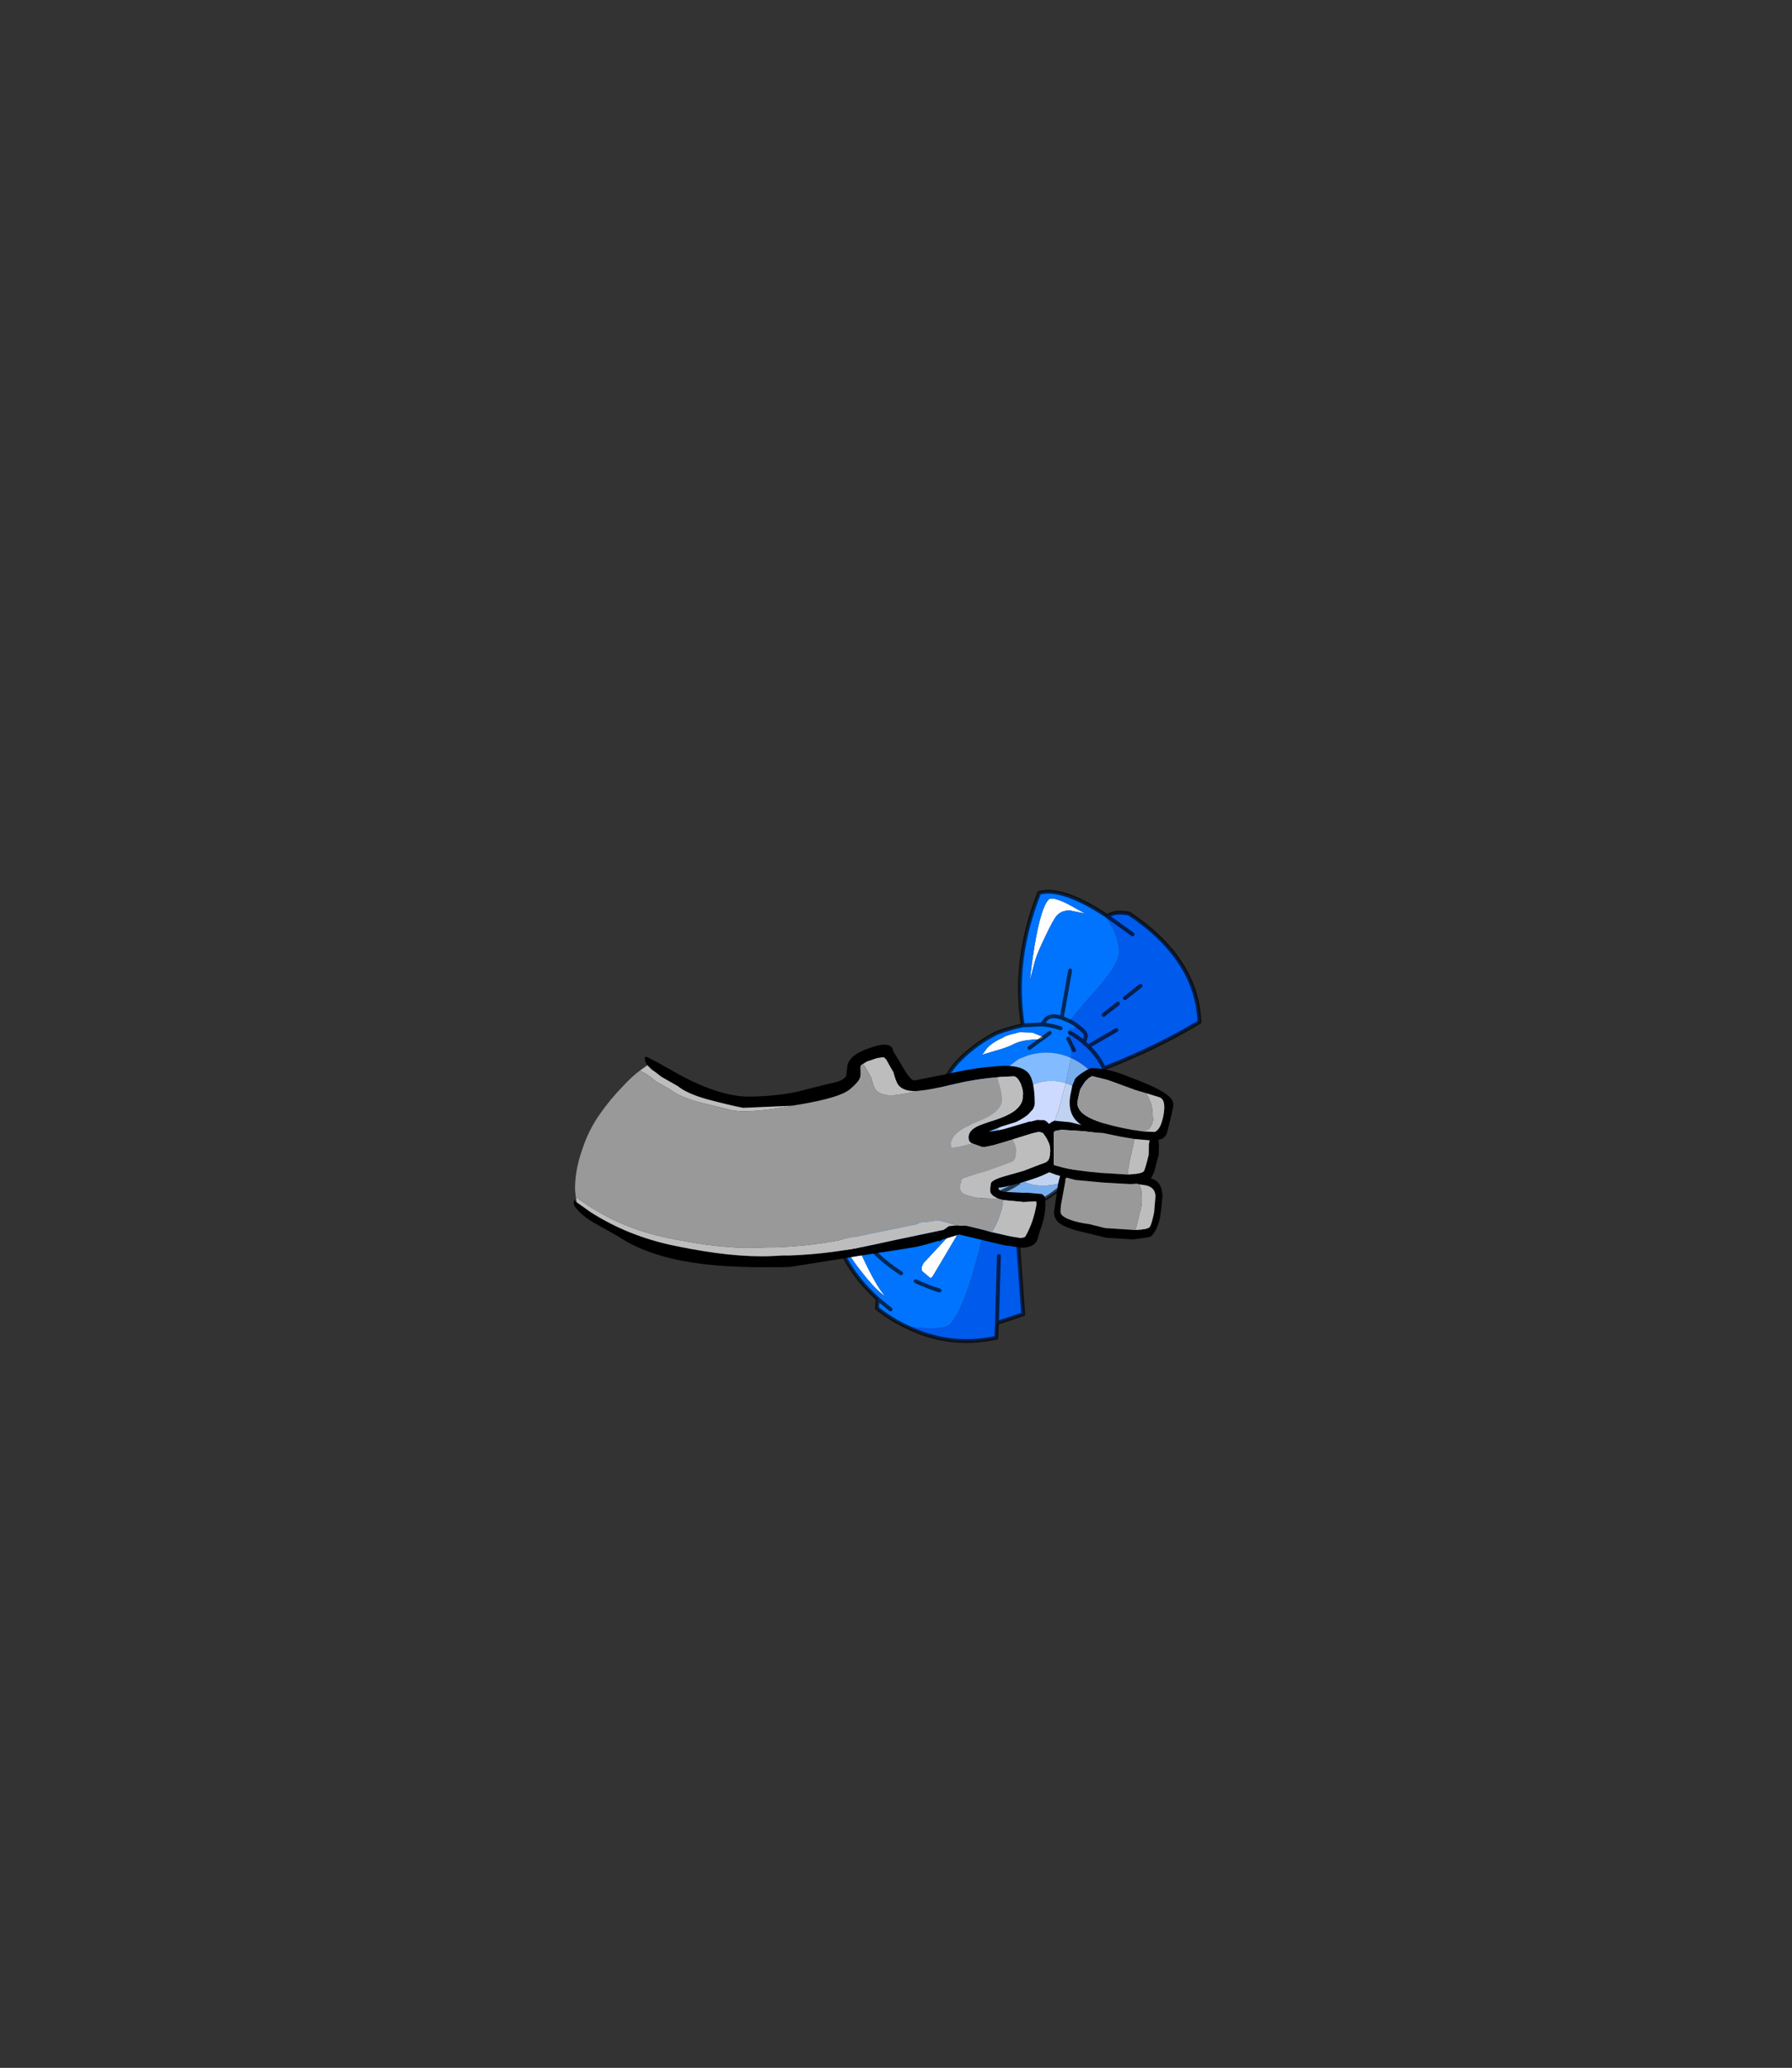 <?xml version="1.0" encoding="UTF-8" standalone="no"?>
<svg xmlns:xlink="http://www.w3.org/1999/xlink" height="531.5px" width="460.6px" xmlns="http://www.w3.org/2000/svg">
  <rect width="100%" height="100%" fill="#333333" stroke="none"/>
  <g transform="matrix(1.0, 0.0, 0.0, 1.0, 193.65, 334.05)">
    <use height="116.5" transform="matrix(1.0, 0.0, 0.0, 1.0, -46.2, -105.35)" width="161.35" xlink:href="#shape0"/>
  </g>
  <defs>
    <g id="shape0" transform="matrix(1.0, 0.0, 0.0, 1.0, 46.2, 105.35)">
      <path d="M61.25 -26.65 L62.6 -27.2 61.5 -26.4 61.25 -26.65" fill="#ffdf82" fill-rule="evenodd" stroke="none"/>
      <path d="M60.95 -26.9 L61.2 -26.65 61.25 -26.65 60.5 -26.35 60.7 -26.55 60.95 -26.9" fill="#ffbb33" fill-rule="evenodd" stroke="none"/>
      <path d="M53.35 -33.95 L55.45 -28.9 Q54.55 -28.45 54.4 -28.25 L54.3 -26.95 54.2 -25.1 51.85 -26.15 Q50.3 -26.95 49.6 -27.55 48.4 -28.6 48.85 -29.1 49.4 -29.65 50.65 -29.85 L52.55 -30.15 Q48.75 -38.7 48.15 -42.45 46.9 -51.1 52.45 -58.8 L52.55 -58.85 Q49.05 -53.9 49.8 -46.2 50.35 -40.75 52.1 -36.75 L53.35 -33.95 52.9 -30.1 53.35 -33.95 M71.05 -82.05 Q71.5 -86.3 72.25 -90.9 73.9 -100.75 75.85 -102.8 76.65 -103.75 80.8 -101.7 L85.05 -99.35 85.15 -99.25 81.3 -100.05 Q79.25 -100.05 78.0 -98.75 77.1 -97.75 75.05 -93.4 73.0 -89.2 72.4 -87.15 L71.05 -82.05 M74.7 -67.45 L73.9 -66.9 72.05 -66.85 Q68.85 -66.65 67.05 -65.75 65.15 -64.75 62.1 -63.95 L58.8 -62.95 60.05 -64.65 Q60.8 -65.5 62.2 -66.35 L63.15 -66.9 64.05 -67.3 64.7 -67.7 65.7 -68.05 68.4 -68.75 71.7 -68.65 74.7 -67.45 M53.2 -19.6 L55.05 -21.1 46.05 -5.95 45.55 -5.5 43.4 -7.3 Q42.9 -8.2 43.85 -9.55 L45.3 -11.1 49.9 -16.05 50.05 -16.2 51.35 -17.85 53.2 -19.6 M35.1 -25.9 L38.25 -26.65 41.05 -27.6 44.15 -27.5 Q42.7 -26.55 36.5 -24.0 30.55 -21.6 30.4 -21.4 30.2 -21.3 31.05 -19.45 31.7 -17.75 32.1 -17.35 L31.9 -17.4 29.4 -18.5 Q27.35 -19.05 26.35 -17.95 25.25 -16.8 28.8 -9.4 32.25 -2.3 34.15 -0.65 L32.75 -1.7 Q30.5 -3.65 27.8 -7.15 25.55 -10.0 24.65 -11.6 23.6 -13.3 22.25 -17.2 21.35 -19.7 21.25 -20.75 23.3 -22.2 26.1 -23.15 L31.6 -25.0 35.1 -25.9" fill="#ffffff" fill-rule="evenodd" stroke="none"/>
      <path d="M31.95 -0.2 Q21.85 -9.2 19.1 -23.25 19.8 -24.7 22.7 -25.3 36.45 -26.8 49.15 -33.15 46.25 -38.35 46.35 -44.9 46.45 -54.25 52.35 -61.0 55.65 -64.5 60.05 -67.2 L62.3 -68.45 Q64.4 -69.3 67.65 -70.15 L69.25 -70.5 Q66.55 -87.15 73.45 -104.55 78.95 -106.15 89.6 -99.45 L91.2 -97.45 Q94.05 -93.25 93.95 -89.15 93.95 -86.35 88.5 -80.1 83.3 -74.25 81.25 -71.6 L82.4 -70.95 82.8 -70.7 82.85 -70.55 Q82.95 -70.2 82.5 -69.7 L82.0 -69.65 Q81.5 -69.85 80.75 -69.0 81.35 -67.4 81.55 -65.8 L80.9 -67.1 81.55 -65.8 81.75 -63.05 81.65 -62.1 Q76.4 -64.5 70.6 -62.8 L68.15 -61.85 Q63.85 -58.7 61.8 -56.5 55.55 -49.75 55.65 -40.25 55.8 -31.6 60.95 -26.9 L60.7 -26.55 60.5 -26.35 Q58.9 -24.95 55.05 -23.65 L53.1 -23.15 54.5 -22.65 57.55 -22.35 60.15 -22.6 Q59.35 -17.15 56.95 -8.75 53.65 3.0 50.55 6.3 49.1 7.85 41.85 7.15 L39.05 6.8 Q35.3 5.0 31.75 2.2 L31.95 -0.2 35.25 2.5 31.95 -0.2 M53.35 -33.95 L52.1 -36.75 Q50.35 -40.75 49.8 -46.2 49.05 -53.9 52.55 -58.85 L52.45 -58.8 Q46.9 -51.1 48.15 -42.45 48.75 -38.7 52.55 -30.15 L50.65 -29.85 Q49.4 -29.65 48.85 -29.1 48.4 -28.6 49.6 -27.55 50.3 -26.95 51.85 -26.15 L54.2 -25.1 54.3 -26.95 54.4 -28.25 Q54.55 -28.45 55.45 -28.9 L53.35 -33.95 M51.25 -30.25 L49.85 -32.0 49.15 -33.15 49.85 -32.0 51.25 -30.25 M71.05 -82.05 L72.4 -87.15 Q73.0 -89.2 75.05 -93.4 77.1 -97.75 78.0 -98.75 79.25 -100.05 81.3 -100.05 L85.15 -99.25 85.05 -99.35 80.8 -101.7 Q76.65 -103.75 75.85 -102.8 73.9 -100.75 72.25 -90.9 71.5 -86.3 71.05 -82.05 M81.4 -84.6 L79.25 -72.45 Q76.4 -73.4 75.15 -72.05 L74.2 -70.75 69.25 -70.5 74.2 -70.75 75.15 -72.05 Q76.4 -73.4 79.25 -72.45 L81.4 -84.6 M73.9 -66.9 L74.7 -67.45 76.15 -68.55 74.7 -67.45 71.7 -68.65 68.4 -68.75 65.7 -68.05 64.7 -67.7 64.05 -67.3 63.15 -66.9 62.2 -66.35 Q60.8 -65.5 60.05 -64.65 L58.8 -62.95 62.1 -63.95 Q65.15 -64.75 67.05 -65.75 68.85 -66.65 72.05 -66.85 L73.9 -66.9 70.95 -64.7 73.9 -66.9 M79.25 -72.45 L80.0 -72.15 81.25 -71.6 80.0 -72.15 79.25 -72.45 M78.95 -69.75 Q76.65 -70.55 74.2 -70.75 76.65 -70.55 78.95 -69.75 M49.85 -32.0 L49.3 -31.75 47.7 -30.45 Q46.65 -29.25 47.25 -27.75 47.95 -26.2 49.85 -24.8 51.35 -23.85 53.1 -23.15 51.35 -23.85 49.85 -24.8 47.95 -26.2 47.25 -27.75 46.65 -29.25 47.7 -30.45 L49.3 -31.75 49.85 -32.0 M53.2 -19.6 L51.35 -17.85 50.05 -16.2 49.9 -16.05 45.3 -11.1 43.85 -9.55 Q42.9 -8.2 43.4 -7.3 L45.55 -5.5 46.05 -5.95 55.05 -21.1 53.2 -19.6 M58.05 -25.55 L60.5 -26.35 58.05 -25.55 M35.1 -25.9 L31.6 -25.0 26.1 -23.15 Q23.3 -22.2 21.25 -20.75 21.35 -19.7 22.25 -17.2 23.6 -13.3 24.65 -11.6 25.55 -10.0 27.8 -7.15 30.5 -3.65 32.75 -1.7 L34.15 -0.65 Q32.25 -2.3 28.8 -9.4 25.25 -16.8 26.35 -17.95 27.35 -19.05 29.4 -18.5 L31.9 -17.4 32.1 -17.35 Q31.7 -17.75 31.05 -19.45 30.2 -21.3 30.4 -21.4 30.55 -21.6 36.5 -24.0 42.7 -26.55 44.15 -27.5 L41.05 -27.6 38.25 -26.65 35.1 -25.9 M37.95 -6.8 Q33.85 -9.4 30.35 -13.0 33.85 -9.4 37.95 -6.8 M47.85 -15.5 L54.5 -22.65 47.85 -15.5 M47.85 -2.35 Q44.65 -3.35 41.7 -4.75 44.65 -3.35 47.85 -2.35" fill="#0074ff" fill-rule="evenodd" stroke="none"/>
      <path d="M81.25 -71.6 Q83.3 -74.25 88.5 -80.1 93.95 -86.35 93.95 -89.15 94.05 -93.25 91.2 -97.45 L89.6 -99.45 91.0 -98.55 Q92.8 -99.95 96.55 -99.25 114.0 -87.65 114.65 -71.35 103.7 -64.75 90.1 -59.45 92.6 -54.1 91.05 -47.45 L90.65 -45.8 90.65 -46.1 Q91.9 -54.25 86.1 -59.2 84.0 -61.05 81.65 -62.1 L81.75 -63.05 81.55 -65.8 Q81.35 -67.4 80.75 -69.0 81.5 -69.85 82.0 -69.65 L82.5 -69.7 Q82.95 -70.2 82.85 -70.55 L82.8 -70.7 82.4 -70.95 81.25 -71.6 M93.3 -69.3 L86.05 -65.1 85.0 -66.05 85.45 -67.65 Q85.5 -68.55 84.35 -69.5 L82.8 -70.7 84.35 -69.5 Q85.5 -68.55 85.45 -67.65 L85.0 -66.05 86.05 -65.1 93.3 -69.3 M97.45 -93.9 L91.0 -98.55 97.45 -93.9 M82.4 -64.1 L81.55 -65.8 82.4 -64.1 M85.0 -66.05 L84.5 -66.5 Q83.0 -67.75 81.35 -68.6 83.0 -67.75 84.5 -66.5 L85.0 -66.05 M99.5 -80.65 L95.5 -77.5 99.5 -80.65 M93.7 -76.1 L90.0 -73.2 93.7 -76.1 M86.05 -65.1 Q88.75 -62.5 90.1 -59.45 88.75 -62.5 86.05 -65.1 M53.1 -23.15 L55.05 -23.65 Q58.9 -24.95 60.5 -26.35 L61.25 -26.65 61.5 -26.4 Q66.2 -22.7 73.15 -25.0 73.35 -25.05 73.65 -25.25 L73.3 -24.95 Q70.65 -23.8 67.4 -23.6 L63.65 -23.65 62.9 -23.8 62.6 -23.85 Q61.8 -23.25 60.95 -22.95 L60.15 -22.6 60.95 -22.95 Q61.8 -23.25 62.6 -23.85 L60.85 -24.0 62.6 -23.85 62.9 -23.8 63.65 -23.65 67.4 -23.6 69.35 3.75 62.6 6.0 62.45 9.8 Q50.25 12.45 39.05 6.8 L41.85 7.15 Q49.1 7.85 50.55 6.3 53.65 3.0 56.95 -8.75 59.35 -17.15 60.15 -22.6 L57.55 -22.35 54.5 -22.65 53.1 -23.15 M60.2 -19.0 L60.95 -22.95 60.2 -19.0 M63.1 -11.2 L62.6 6.0 63.1 -11.2" fill="#005aeb" fill-rule="evenodd" stroke="none"/>
      <path d="M60.95 -26.9 Q55.8 -31.6 55.65 -40.25 55.55 -49.75 61.8 -56.5 63.85 -58.7 68.15 -61.85 L70.6 -62.8 Q76.4 -64.5 81.65 -62.1 L80.3 -55.65 Q77.95 -56.4 75.5 -56.2 70.75 -55.7 67.55 -52.3 L65.45 -49.5 Q62.4 -45.6 62.95 -40.45 63.45 -35.0 67.2 -31.75 L67.9 -31.25 64.6 -28.75 62.6 -27.2 61.25 -26.65 61.2 -26.65 60.95 -26.9" fill="#82bbff" fill-rule="evenodd" stroke="none"/>
      <path d="M80.3 -55.65 L78.4 -48.65 Q75.1 -38.8 69.2 -32.45 L67.9 -31.25 67.2 -31.75 Q63.45 -35.0 62.95 -40.45 62.4 -45.6 65.45 -49.5 L67.55 -52.3 Q70.75 -55.7 75.5 -56.2 77.95 -56.4 80.3 -55.65" fill="#ccdaff" fill-rule="evenodd" stroke="none"/>
      <path d="M80.3 -55.65 Q82.75 -54.9 85.0 -52.95 89.45 -49.1 90.0 -44.5 L90.1 -43.9 Q87.85 -37.5 83.35 -32.8 L81.15 -30.7 Q79.05 -29.8 76.65 -29.45 71.45 -28.7 67.9 -31.25 L69.2 -32.45 Q75.1 -38.8 78.4 -48.65 L80.3 -55.65" fill="#c0d2f0" fill-rule="evenodd" stroke="none"/>
      <path d="M81.65 -62.1 Q84.0 -61.05 86.1 -59.2 91.9 -54.25 90.65 -46.1 L90.65 -45.8 90.1 -43.9 90.0 -44.5 Q89.45 -49.1 85.0 -52.95 82.75 -54.9 80.3 -55.65 L81.65 -62.1 M67.9 -31.25 Q71.45 -28.7 76.65 -29.45 79.05 -29.8 81.15 -30.7 76.95 -26.8 73.65 -25.25 73.35 -25.05 73.15 -25.0 66.2 -22.7 61.5 -26.4 L62.6 -27.2 64.6 -28.75 67.9 -31.25 M68.1 -30.0 Q65.65 -28.4 62.6 -27.2 65.65 -28.4 68.1 -30.0" fill="#78aded" fill-rule="evenodd" stroke="none"/>
      <path d="M49.15 -33.15 Q36.45 -26.8 22.7 -25.3 19.8 -24.7 19.1 -23.25 21.85 -9.2 31.95 -0.2 L35.25 2.5 M53.35 -33.95 L52.9 -30.1 M69.25 -70.5 L67.65 -70.15 Q64.4 -69.3 62.3 -68.45 L60.05 -67.2 Q55.65 -64.5 52.35 -61.0 46.45 -54.25 46.35 -44.9 46.25 -38.35 49.15 -33.15 L49.85 -32.0 51.25 -30.25 M81.25 -71.6 L82.4 -70.95 M82.8 -70.7 L84.35 -69.5 Q85.5 -68.55 85.45 -67.65 L85.0 -66.05 86.05 -65.1 93.3 -69.3 M90.1 -59.45 Q103.7 -64.75 114.65 -71.35 114.0 -87.65 96.55 -99.25 92.8 -99.95 91.0 -98.55 L97.45 -93.9 M91.0 -98.55 L89.6 -99.45 Q78.95 -106.15 73.45 -104.55 66.55 -87.15 69.25 -70.5 L74.2 -70.75 75.15 -72.05 Q76.4 -73.4 79.25 -72.45 L81.4 -84.6 M74.7 -67.45 L73.9 -66.9 70.95 -64.7 M74.7 -67.45 L76.15 -68.55 M81.25 -71.6 L80.0 -72.15 79.25 -72.45 M81.55 -65.8 L82.4 -64.1 M74.2 -70.75 Q76.65 -70.55 78.95 -69.75 M81.35 -68.6 Q83.0 -67.75 84.5 -66.5 L85.0 -66.05 M81.55 -65.8 L80.9 -67.1 M90.65 -45.8 L91.05 -47.45 Q92.6 -54.1 90.1 -59.45 88.75 -62.5 86.05 -65.1 M90.0 -73.2 L93.7 -76.1 M95.5 -77.5 L99.5 -80.65 M90.1 -43.9 L90.65 -45.8 M81.15 -30.7 L83.35 -32.8 Q87.85 -37.5 90.1 -43.9 M62.6 -27.2 Q65.65 -28.4 68.1 -30.0 M53.1 -23.15 Q51.35 -23.85 49.85 -24.8 47.95 -26.2 47.25 -27.75 46.65 -29.25 47.7 -30.45 L49.3 -31.75 49.85 -32.0 M53.1 -23.15 L54.5 -22.65 57.55 -22.35 60.15 -22.6 60.95 -22.95 Q61.8 -23.25 62.6 -23.85 L60.85 -24.0 M60.5 -26.35 L61.25 -26.65 62.6 -27.2 M73.65 -25.25 Q76.95 -26.8 81.15 -30.7 M60.5 -26.35 L58.05 -25.55 M67.4 -23.6 L63.65 -23.65 62.9 -23.8 62.6 -23.85 M67.4 -23.6 Q70.65 -23.8 73.3 -24.95 L73.65 -25.25 M60.95 -22.95 L60.2 -19.0 M30.35 -13.0 Q33.85 -9.4 37.95 -6.8 M31.95 -0.2 L31.75 2.2 Q35.3 5.0 39.05 6.8 50.25 12.45 62.45 9.8 L62.6 6.0 63.1 -11.2 M62.6 6.0 L69.35 3.75 67.4 -23.6 M41.7 -4.75 Q44.65 -3.35 47.85 -2.35 M54.5 -22.65 L47.85 -15.5" fill="none" stroke="#000000" stroke-linecap="round" stroke-linejoin="round" stroke-opacity="0.663" stroke-width="1.0"/>
      <path d="M-27.25 -60.25 Q-28.0 -61.2 -27.9 -62.3 L-27.5 -62.45 -24.75 -61.05 -24.25 -60.75 -18.25 -57.4 Q-8.2 -52.15 -1.15 -52.2 6.0 -52.25 11.7 -53.55 L19.15 -55.45 Q21.15 -55.8 22.35 -56.3 23.4 -56.8 23.85 -57.45 L24.1 -59.7 24.1 -59.75 Q24.4 -62.95 30.2 -64.8 33.25 -65.85 34.75 -65.4 L34.8 -65.35 Q35.8 -65.0 35.95 -63.85 L38.3 -59.95 Q40.3 -56.35 41.4 -56.35 L49.8 -58.0 Q56.05 -59.45 61.25 -59.9 L61.6 -59.9 63.0 -60.05 Q68.85 -60.45 70.75 -58.15 72.25 -56.3 72.3 -50.55 72.3 -49.7 71.8 -48.9 L70.7 -47.7 70.35 -47.4 Q69.15 -46.45 67.45 -45.65 L63.9 -44.55 60.6 -43.25 60.55 -43.2 Q63.35 -43.45 66.0 -44.3 L71.05 -45.8 71.25 -45.75 72.4 -46.05 72.45 -46.05 72.95 -46.2 73.65 -46.15 74.75 -46.15 75.0 -46.0 75.35 -45.8 76.0 -45.15 76.0 -45.2 Q76.65 -45.7 77.35 -46.0 L81.4 -45.6 84.3 -44.9 Q80.5 -47.4 81.5 -52.7 L82.0 -55.1 82.7 -56.8 83.3 -57.4 Q84.85 -58.65 86.4 -59.4 L86.8 -59.5 88.55 -59.45 91.75 -58.9 Q93.65 -58.45 97.25 -57.0 L98.45 -56.55 Q105.95 -53.65 107.4 -51.6 108.1 -50.7 107.9 -49.5 L107.35 -47.1 106.3 -42.8 Q105.8 -41.65 104.9 -41.3 L104.1 -41.1 104.15 -40.75 104.25 -39.35 104.15 -37.2 103.4 -34.35 Q102.95 -32.3 102.15 -31.2 103.7 -30.75 104.5 -29.4 105.05 -28.45 105.15 -26.7 L104.9 -24.0 104.5 -20.95 Q103.5 -17.05 101.9 -16.1 L98.5 -15.6 97.45 -15.5 90.75 -15.9 83.15 -17.75 Q79.75 -18.7 78.35 -19.9 77.35 -20.85 77.25 -22.45 L78.15 -28.6 Q78.3 -29.95 78.8 -31.65 L78.85 -31.8 77.8 -32.1 76.05 -32.75 74.2 -31.9 Q72.45 -31.15 68.9 -30.1 64.65 -28.85 63.0 -28.8 L63.05 -28.4 Q63.5 -27.65 65.65 -27.65 L69.65 -27.45 70.2 -27.5 74.1 -27.15 Q74.9 -26.7 75.0 -26.0 L75.05 -24.35 Q74.95 -20.95 73.65 -17.7 L73.2 -16.15 Q72.7 -13.4 69.0 -13.35 L64.4 -14.0 60.0 -15.05 52.9 -16.75 48.6 -15.45 Q44.1 -14.05 42.0 -13.6 L36.5 -12.7 30.9 -11.85 9.35 -8.4 5.6 -8.35 Q-7.35 -8.2 -15.75 -9.55 -27.4 -11.35 -34.65 -16.2 L-40.75 -19.65 -41.9 -20.3 Q-44.4 -22.0 -45.4 -23.3 -46.15 -24.1 -46.2 -24.8 L-46.1 -25.5 -46.05 -25.55 -45.45 -25.05 -41.85 -22.5 Q-32.1 -16.25 -20.0 -13.8 -5.3 -10.75 4.75 -11.2 L7.5 -11.35 9.3 -11.35 Q20.25 -11.75 30.95 -14.15 L36.5 -15.35 48.9 -17.95 50.25 -18.9 52.35 -19.1 54.7 -19.0 56.45 -18.6 59.45 -17.85 60.85 -17.45 64.6 -16.6 65.95 -16.3 68.55 -15.85 Q69.25 -15.85 69.85 -16.15 71.6 -19.2 72.4 -22.7 L72.75 -24.35 72.75 -25.0 72.65 -25.25 69.45 -25.1 64.2 -25.6 63.3 -25.85 62.8 -26.0 61.75 -26.6 Q60.8 -27.35 60.85 -28.0 60.8 -28.85 61.0 -29.4 L61.0 -29.7 Q60.95 -30.65 64.25 -31.65 L69.5 -33.15 72.85 -34.45 73.65 -34.75 75.15 -35.3 75.75 -35.8 Q76.2 -36.45 76.2 -37.55 L76.3 -38.3 Q76.25 -39.75 75.75 -40.65 L75.65 -40.85 75.45 -41.3 74.85 -42.2 74.5 -42.7 74.25 -42.9 73.7 -43.05 73.55 -43.0 73.5 -43.15 71.7 -42.75 66.7 -41.2 66.1 -41.0 Q60.6 -39.25 59.2 -39.25 L58.75 -39.25 58.5 -39.35 56.25 -40.15 55.9 -40.3 Q55.3 -40.75 55.3 -41.7 55.3 -43.4 57.45 -44.5 58.5 -45.05 62.3 -46.25 65.15 -47.2 66.85 -48.35 69.2 -50.0 69.25 -52.2 L69.3 -53.0 Q69.3 -53.95 68.7 -55.5 67.85 -57.35 66.9 -57.4 L63.6 -57.25 62.65 -57.15 Q57.25 -56.75 51.8 -55.45 45.6 -53.95 42.7 -53.7 L41.6 -53.6 Q38.25 -53.6 37.1 -55.4 36.5 -56.45 36.0 -58.45 L34.45 -61.15 34.1 -61.8 34.05 -61.8 33.55 -62.3 33.2 -62.3 31.8 -62.1 29.15 -61.2 28.1 -60.55 27.8 -60.4 Q27.5 -60.1 27.5 -59.6 L27.55 -58.1 27.5 -57.45 Q27.35 -56.15 24.7 -54.0 22.15 -51.9 11.85 -50.15 L10.0 -49.85 -2.65 -49.3 Q-6.9 -50.15 -12.05 -51.55 -17.15 -53.0 -19.45 -54.9 L-23.6 -57.25 -25.35 -58.6 -26.1 -59.1 -27.25 -60.25 M97.95 -41.3 L94.6 -41.85 89.8 -42.85 88.65 -42.85 84.75 -43.3 79.15 -43.65 77.55 -43.35 77.25 -43.05 77.2 -43.05 77.2 -34.65 78.2 -34.35 79.7 -33.95 Q82.9 -33.15 89.15 -32.6 L96.3 -32.15 96.75 -32.2 Q99.8 -32.35 100.35 -33.0 100.65 -33.35 101.6 -37.2 L101.65 -39.95 101.85 -40.95 97.95 -41.3 M99.1 -29.65 L98.55 -29.8 96.9 -29.7 89.9 -30.1 82.85 -30.75 80.5 -31.35 Q80.2 -31.05 80.2 -30.6 L79.7 -27.85 79.2 -25.15 Q78.9 -23.5 78.95 -22.5 79.0 -21.45 81.25 -20.6 83.3 -19.8 86.45 -19.4 L90.4 -18.4 98.2 -17.9 98.3 -17.9 Q101.25 -18.05 101.8 -18.6 102.3 -19.05 103.0 -22.45 L103.35 -26.65 Q103.2 -29.1 100.45 -29.45 L99.1 -29.65 M100.85 -53.1 L98.15 -53.9 91.05 -56.5 87.1 -57.45 86.55 -57.2 86.2 -56.95 85.25 -56.05 84.2 -54.4 Q83.95 -54.1 83.7 -52.8 83.35 -51.45 83.3 -50.45 83.25 -49.55 84.05 -48.5 86.3 -45.65 97.35 -43.65 L100.1 -43.25 103.1 -43.1 Q104.7 -43.65 105.4 -47.4 106.15 -51.45 104.3 -52.05 L100.85 -53.1" fill="#000000" fill-rule="evenodd" stroke="none"/>
      <path d="M-27.25 -60.25 L-26.1 -59.1 -25.35 -58.6 -23.6 -57.25 -19.45 -54.9 Q-17.15 -53.0 -12.05 -51.55 -6.9 -50.15 -2.65 -49.3 L10.0 -49.85 7.85 -49.45 Q-1.75 -47.85 -5.6 -48.7 L-14.35 -50.85 Q-19.15 -52.25 -21.25 -53.95 L-25.1 -56.15 -26.75 -57.45 -27.45 -57.95 -29.15 -58.9 -27.25 -60.25 M28.1 -60.55 L29.15 -61.2 31.8 -62.1 33.2 -62.3 33.55 -62.3 34.05 -61.8 34.1 -61.8 34.45 -61.15 36.0 -58.45 Q36.5 -56.45 37.1 -55.4 38.25 -53.6 41.6 -53.6 L42.7 -53.7 Q37.5 -52.55 35.4 -52.5 32.3 -52.55 31.25 -54.2 30.75 -55.2 30.3 -57.05 L28.85 -59.6 28.5 -60.2 28.45 -60.2 28.1 -60.55 M62.65 -57.15 L63.6 -57.25 66.9 -57.4 Q67.85 -57.35 68.7 -55.5 69.3 -53.95 69.3 -53.0 L69.25 -52.2 Q69.2 -50.0 66.85 -48.35 65.15 -47.2 62.3 -46.25 58.5 -45.05 57.45 -44.5 55.3 -43.4 55.3 -41.7 55.3 -40.75 55.9 -40.3 L56.25 -40.15 Q52.7 -39.1 51.65 -39.1 L51.25 -39.1 51.0 -39.2 50.95 -39.2 50.8 -40.2 Q50.9 -43.1 57.35 -45.65 63.8 -48.1 63.9 -51.25 63.95 -53.1 62.85 -56.55 L62.65 -57.15 M66.7 -41.2 L71.7 -42.75 73.5 -43.15 73.55 -43.0 73.7 -43.05 74.25 -42.9 74.5 -42.7 74.85 -42.2 75.45 -41.3 75.65 -40.85 75.75 -40.65 Q76.25 -39.75 76.3 -38.3 L76.2 -37.55 Q76.2 -36.45 75.75 -35.8 L75.15 -35.3 73.65 -34.75 72.85 -34.45 69.5 -33.15 64.25 -31.65 Q60.95 -30.65 61.0 -29.7 L61.0 -29.4 Q60.8 -28.85 60.85 -28.0 60.8 -27.35 61.75 -26.6 L62.8 -26.0 61.2 -26.0 Q57.35 -26.0 55.45 -26.7 54.7 -26.8 54.0 -27.35 53.2 -28.05 53.2 -28.65 53.15 -29.45 53.35 -29.95 L53.35 -30.25 Q53.3 -31.15 56.35 -32.05 60.0 -33.0 61.2 -33.5 L64.4 -34.65 66.5 -35.4 Q67.5 -35.95 67.5 -37.45 L67.6 -38.15 Q67.55 -39.65 66.95 -40.55 L66.8 -41.0 66.7 -41.2 M64.2 -25.6 L69.45 -25.1 72.65 -25.25 72.75 -25.0 72.75 -24.35 72.4 -22.7 Q71.6 -19.2 69.85 -16.15 69.25 -15.85 68.55 -15.85 L65.95 -16.3 64.6 -16.6 60.85 -17.45 61.45 -17.6 Q63.15 -20.45 63.9 -23.7 L64.2 -25.25 64.2 -25.6 M52.35 -19.1 L50.25 -18.9 48.9 -17.95 36.5 -15.35 30.95 -14.15 Q20.25 -11.75 9.3 -11.35 L7.5 -11.35 4.75 -11.2 Q-5.3 -10.75 -20.0 -13.8 -32.1 -16.25 -41.85 -22.5 L-45.45 -25.05 -45.55 -25.85 -45.65 -26.35 -42.15 -24.0 Q-33.15 -18.15 -21.9 -15.85 -8.3 -13.0 1.0 -13.35 L3.65 -13.45 5.35 -13.45 Q15.45 -13.75 25.4 -15.95 L30.5 -17.05 42.05 -19.4 Q42.9 -20.05 44.4 -19.95 L47.4 -20.4 49.05 -20.0 51.85 -19.25 52.35 -19.1 M97.95 -41.3 L101.85 -40.95 101.65 -39.95 101.6 -37.2 Q100.65 -33.35 100.35 -33.0 99.8 -32.35 96.75 -32.2 L96.3 -32.15 Q96.2 -33.75 96.95 -36.75 L97.95 -41.3 M98.2 -17.9 L98.8 -20.25 99.75 -24.1 Q99.95 -25.2 99.8 -27.25 99.7 -28.65 99.1 -29.65 L100.45 -29.45 Q103.2 -29.1 103.35 -26.65 L103.0 -22.45 Q102.3 -19.05 101.8 -18.6 101.25 -18.05 98.3 -17.9 L98.2 -17.9 M100.1 -43.25 L101.65 -43.85 Q102.6 -45.0 102.7 -46.15 L102.55 -48.55 Q102.4 -50.75 100.85 -53.1 L104.3 -52.05 Q106.15 -51.45 105.4 -47.4 104.7 -43.65 103.1 -43.1 L100.1 -43.25" fill="#bdbdbd" fill-rule="evenodd" stroke="none"/>
      <path d="M10.0 -49.85 L11.85 -50.15 Q22.15 -51.9 24.7 -54.0 27.35 -56.15 27.5 -57.45 L27.55 -58.1 27.5 -59.6 Q27.5 -60.1 27.8 -60.4 L28.1 -60.55 28.45 -60.2 28.5 -60.2 28.85 -59.6 30.3 -57.05 Q30.75 -55.2 31.25 -54.2 32.3 -52.55 35.4 -52.5 37.5 -52.55 42.7 -53.7 45.6 -53.95 51.8 -55.45 57.25 -56.75 62.65 -57.15 L62.85 -56.55 Q63.95 -53.1 63.9 -51.25 63.8 -48.1 57.35 -45.65 50.9 -43.1 50.8 -40.2 L50.95 -39.2 51.0 -39.2 51.25 -39.1 51.65 -39.1 Q52.7 -39.1 56.25 -40.15 L58.5 -39.35 58.75 -39.25 59.2 -39.25 Q60.6 -39.25 66.1 -41.0 L66.7 -41.2 66.8 -41.0 66.95 -40.55 Q67.55 -39.65 67.6 -38.15 L67.5 -37.45 Q67.5 -35.95 66.5 -35.4 L64.4 -34.65 61.2 -33.5 Q60.0 -33.0 56.35 -32.05 53.3 -31.15 53.35 -30.25 L53.35 -29.95 Q53.15 -29.45 53.2 -28.65 53.2 -28.05 54.0 -27.35 54.7 -26.8 55.45 -26.7 57.35 -26.0 61.2 -26.0 L62.8 -26.0 63.3 -25.85 64.2 -25.6 64.2 -25.25 63.9 -23.7 Q63.15 -20.45 61.45 -17.6 L60.85 -17.45 59.45 -17.85 56.45 -18.6 54.7 -19.0 52.35 -19.1 51.85 -19.25 49.05 -20.0 47.4 -20.4 44.4 -19.95 Q42.9 -20.05 42.05 -19.4 L30.5 -17.05 25.4 -15.95 Q15.45 -13.75 5.35 -13.45 L3.65 -13.45 1.0 -13.35 Q-8.3 -13.0 -21.9 -15.85 -33.15 -18.15 -42.15 -24.0 L-45.65 -26.35 -45.85 -28.25 Q-45.9 -33.15 -44.05 -38.45 -42.4 -43.55 -39.5 -47.65 -36.85 -51.45 -33.6 -54.8 -31.2 -57.4 -29.15 -58.9 L-27.45 -57.95 -26.75 -57.45 -25.1 -56.15 -21.25 -53.95 Q-19.15 -52.25 -14.35 -50.85 L-5.6 -48.7 Q-1.75 -47.85 7.85 -49.45 L10.0 -49.85 M96.3 -32.15 L89.15 -32.6 Q82.9 -33.15 79.7 -33.95 L78.2 -34.35 77.2 -34.65 77.2 -43.05 77.25 -43.05 77.55 -43.35 79.15 -43.65 84.75 -43.3 88.65 -42.85 89.8 -42.85 94.6 -41.85 97.95 -41.3 96.95 -36.75 Q96.2 -33.75 96.3 -32.15 M98.2 -17.9 L90.4 -18.4 86.45 -19.4 Q83.3 -19.8 81.25 -20.6 79.0 -21.45 78.95 -22.5 78.9 -23.5 79.2 -25.15 L79.7 -27.85 80.2 -30.6 Q80.2 -31.05 80.5 -31.35 L82.85 -30.75 89.9 -30.1 96.9 -29.7 98.55 -29.8 99.1 -29.65 Q99.7 -28.65 99.8 -27.25 99.95 -25.2 99.75 -24.1 L98.8 -20.25 98.2 -17.9 M100.1 -43.25 L97.35 -43.65 Q86.3 -45.65 84.05 -48.5 83.25 -49.55 83.3 -50.45 83.35 -51.45 83.7 -52.8 83.95 -54.1 84.2 -54.4 L85.25 -56.05 86.2 -56.95 86.55 -57.2 87.1 -57.45 91.05 -56.5 98.15 -53.9 100.85 -53.1 Q102.4 -50.75 102.55 -48.55 L102.7 -46.15 Q102.6 -45.0 101.65 -43.85 L100.1 -43.25" fill="#999999" fill-rule="evenodd" stroke="none"/>
    </g>
  </defs>
</svg>
